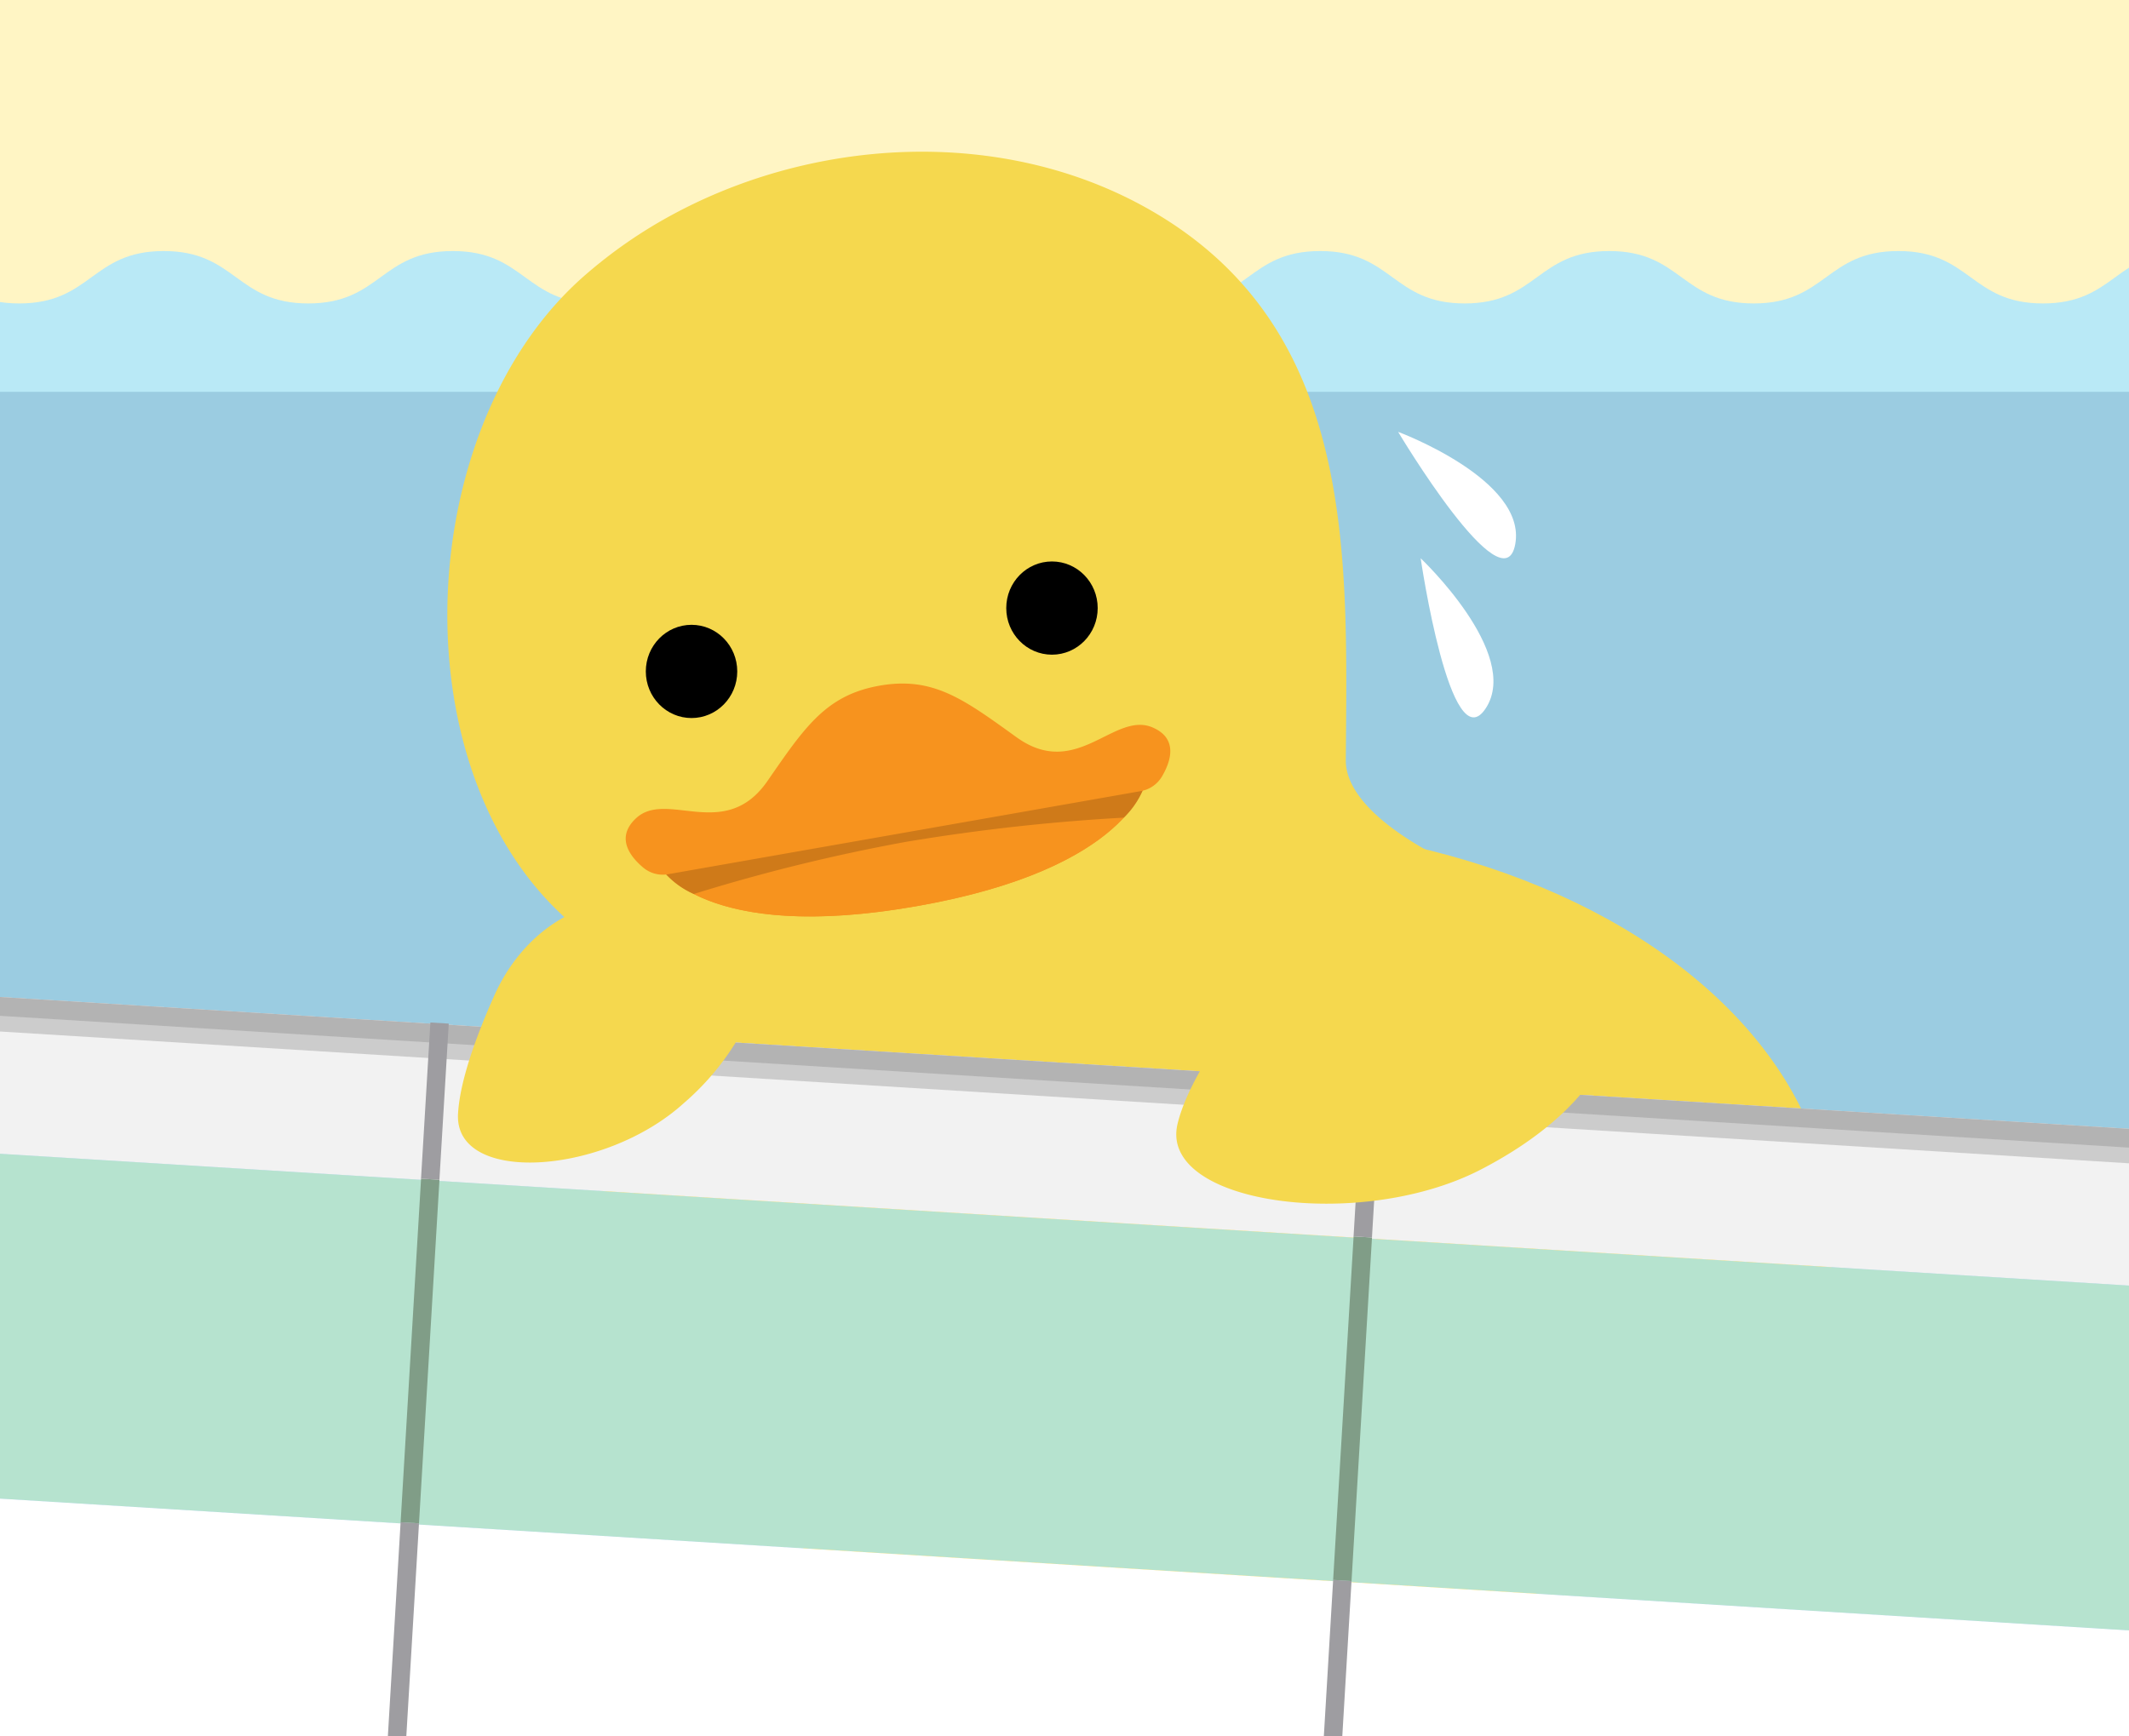 <svg xmlns="http://www.w3.org/2000/svg" xmlns:xlink="http://www.w3.org/1999/xlink" width="190" height="155" viewBox="0 0 190 155"><rect x="0" y="0" width="190" height="155" fill="#333333" stroke="none"/><defs><style>.a{fill:none;}.b{clip-path:url(#a);}.c{fill:#fff5c4;}.d{fill:#ade6ff;opacity:0.85;}.e{fill:#f5d84e;}.f{fill:#b6e3cf;}.g{fill:#f2f2f2;}.h{fill:#fff;}.i{fill:#ccc;}.j{fill:#b3b3b3;}.k{fill:#809d87;}.l{fill:#9e9da1;}.m{fill:#f7931e;}.n{fill:#cf7a19;}</style><clipPath id="a"><rect class="a" width="190" height="155"/></clipPath></defs><g class="b"><rect class="c" width="203.22" height="39.542" transform="translate(-7.995 -4.566)"/><path class="d" d="M-146.988,1976.581c-6.453,0-6.453,4.678-12.905,4.678s-6.453-4.678-12.906-4.678-6.452,4.678-12.9,4.678-6.452-4.678-12.9-4.678-6.452,4.678-12.9,4.678-6.452-4.678-12.9-4.678-6.452,4.678-12.9,4.678-6.452-4.678-12.9-4.678-6.452,4.678-12.9,4.678-6.452-4.678-12.9-4.678-6.452,4.678-12.9,4.678-6.451-4.678-12.9-4.678-6.452,4.678-12.9,4.678-6.451-4.678-12.9-4.678-6.451,4.678-12.9,4.678-6.452-4.678-12.9-4.678V1840.875c6.452,0,6.452,4.678,12.9,4.678s6.451-4.678,12.9-4.678,6.452,4.678,12.9,4.678,6.451-4.678,12.9-4.678,6.451,4.678,12.9,4.678,6.452-4.678,12.9-4.678,6.452,4.678,12.9,4.678,6.452-4.678,12.9-4.678,6.452,4.678,12.9,4.678,6.452-4.678,12.9-4.678,6.452,4.678,12.9,4.678,6.452-4.678,12.9-4.678,6.452,4.678,12.9,4.678,6.452-4.678,12.9-4.678,6.453,4.678,12.906,4.678,6.452-4.678,12.905-4.678Z" transform="translate(342.213 -1818.466)"/><path class="e" d="M-183.048,1890.637s-9.48-4.134-9.444-9.175c.13-17.906.927-37.524-16.089-48.285-13-8.219-30.339-7.663-43.678-.585a42.747,42.747,0,0,0-8.321,5.747c-18.6,16.485-16.424,58.395,11.252,63.437C-233.76,1904.612-183.048,1890.637-183.048,1890.637Z" transform="translate(312.597 -1813.605)"/><ellipse class="e" cx="55.098" cy="37.024" rx="55.098" ry="37.024" transform="translate(53.352 73.606)"/><g transform="translate(-16.532 88.227)"><g transform="translate(0 0)"><path class="f" d="M.2.028,30.92-.008l-.25,209.455-30.722.036Z" transform="translate(212.315 26.688) rotate(93.475)"/><path class="g" d="M.2.013,14.162,0l-.25,209.455-13.965.016Z" transform="translate(213.13 12.748) rotate(93.475)"/><path class="h" d="M.2.021,23.1-.006l-.25,209.455-22.9.027Z" transform="translate(210.482 57.356) rotate(93.475)"/><path class="i" d="M.2,0,3.27,0,3.02,209.454l-3.072,0Z" transform="translate(213.12 12.747) rotate(93.475)"/><path class="j" d="M.2,0,1.873,0l-.25,209.455-1.676,0Z" transform="translate(213.118 12.747) rotate(93.475)"/></g><g transform="translate(134.125 8.198)"><g transform="translate(0 0)"><path class="k" d="M0,.028,30.723-.008l0,1.644L0,1.672Z" transform="translate(4.877 14.042) rotate(93.475)"/><path class="l" d="M0,.013,13.966,0l0,1.644L0,1.656Z" transform="translate(5.692 0.101) rotate(93.475)"/><path class="l" d="M0,.021,22.9-.006l0,1.644L0,1.665Z" transform="translate(3.044 44.709) rotate(93.475)"/></g></g><g transform="translate(50.902 3.045)"><g transform="translate(0 0)"><path class="k" d="M0,.028,30.723-.008l0,1.644L0,1.672Z" transform="translate(4.877 14.042) rotate(93.475)"/><path class="l" d="M0,.013,13.966,0l0,1.644L0,1.656Z" transform="translate(5.692 0.101) rotate(93.475)"/><path class="l" d="M0,.021,22.9-.006l0,1.644L0,1.665Z" transform="translate(3.044 44.709) rotate(93.475)"/></g></g></g><path class="e" d="M-149.695,1932.234a12.606,12.606,0,0,0-11.187,4.489c-3.362,3.991-7.893,9.977-8.96,14.371-1.745,7.189,16.287,9.659,27.047,4.1s11.828-11.921,11.828-11.921S-138.155,1933.711-149.695,1932.234Z" transform="translate(274.935 -1850.788)"/><path class="e" d="M-253.023,1931.193c-5.874-1.8-12.074,1.578-14.929,7.991-1.559,3.5-3.06,7.568-3.221,10.526-.346,6.356,13.062,5.493,20.16-.964a23.274,23.274,0,0,0,6.192-8.422,4.833,4.833,0,0,0-1.332-5.507A22.23,22.23,0,0,0-253.023,1931.193Z" transform="translate(312.049 -1850.283)"/><g transform="translate(55.838 50.118)"><g transform="translate(0 10.9)"><path class="m" d="M-242.773,1921.721s3.853,6.923,22.961,3.562,20.465-11.2,20.465-11.2Z" transform="translate(245.795 -1905.413)"/><path class="m" d="M-237.947,1926c3.093,1.578,9.022,3,19.9,1.086,11-1.933,16.108-5.349,18.471-7.9a176.977,176.977,0,0,0-19.442,2.161A161.3,161.3,0,0,0-237.947,1926Z" transform="translate(244.025 -1907.221)"/><path class="n" d="M-199.347,1914.085l-43.426,7.636a7.365,7.365,0,0,0,3.056,2.476,161.3,161.3,0,0,1,18.934-4.654,177.007,177.007,0,0,1,19.442-2.161A7.434,7.434,0,0,0-199.347,1914.085Z" transform="translate(245.795 -1905.413)"/><path class="m" d="M-200.5,1904.584c-3.454-1.508-6.786,4.737-12.161.867-4.714-3.393-7.438-5.448-12.226-4.605s-6.68,3.708-10.007,8.515c-3.794,5.481-8.984.735-11.743,3.336-1.837,1.731-.487,3.426.65,4.381a2.709,2.709,0,0,0,2.219.6l21.1-3.71,21.1-3.71a2.749,2.749,0,0,0,1.894-1.322C-198.919,1907.646-198.2,1905.589-200.5,1904.584Z" transform="translate(247.544 -1900.658)"/></g><g transform="translate(1.797)"><ellipse cx="4.08" cy="4.161" rx="4.08" ry="4.161" transform="translate(0 5.656)"/><ellipse cx="4.08" cy="4.161" rx="4.08" ry="4.161" transform="translate(32.167)"/></g></g><path class="h" d="M-138.7,1865.868s11.5,4.264,10.454,10.02S-138.7,1865.868-138.7,1865.868Z" transform="translate(263.474 -1827.318)"/><path class="h" d="M-135.522,1883.34s8.976,8.48,5.822,13.371S-135.522,1883.34-135.522,1883.34Z" transform="translate(262.308 -1833.506)"/></g></svg>